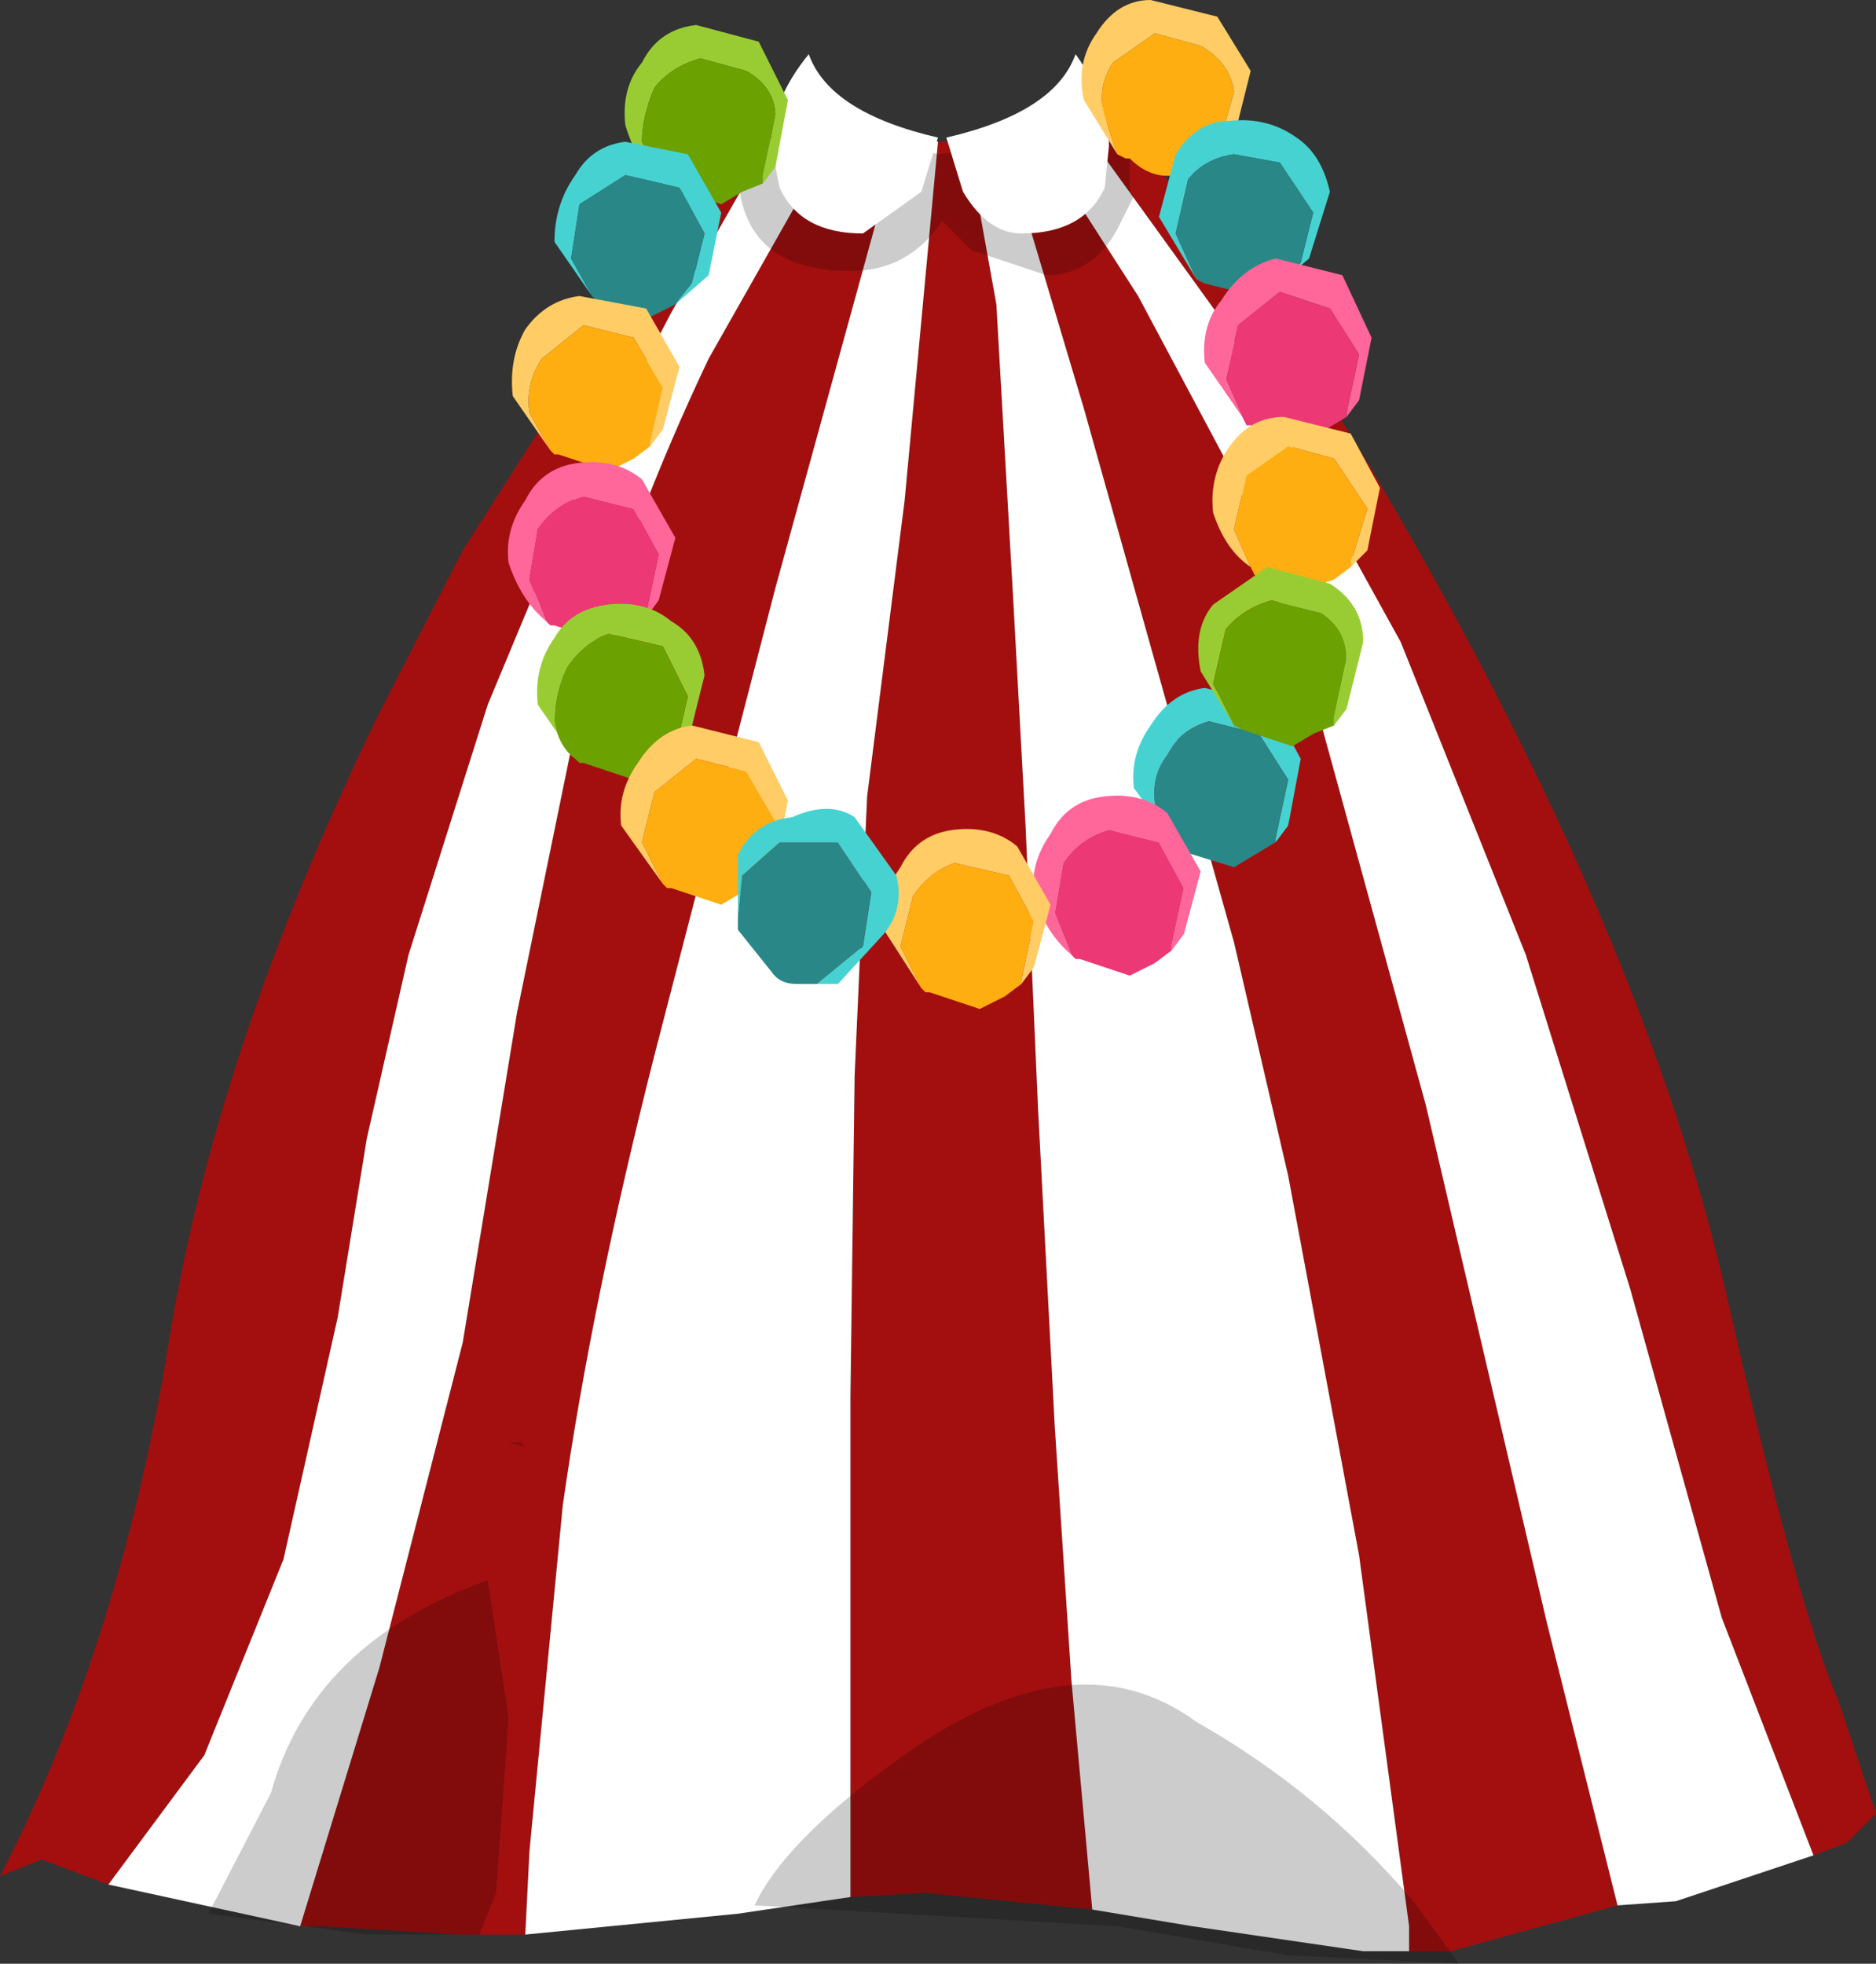 <svg xmlns="http://www.w3.org/2000/svg" xmlns:ffdec="https://www.free-decompiler.com/flash" xmlns:xlink="http://www.w3.org/1999/xlink" ffdec:objectType="frame" width="22.5" height="23.55"><rect width="100%" height="100%" fill="#333333" stroke="none"/><use ffdec:characterId="3" xlink:href="#a" width="22.5" height="23.55"/><defs><g id="a" fill-rule="evenodd"><path fill="#a30f0f" d="M9.6.95h.05l-1.6 2.8-1.2 2.3-1 2.4-.95 3-.5 2.2-.35 2.15-.65 2.9-.95 2.35L1.3 22.6l-.8-.3-.5.2q1.4-2.7 2-6.25.55-3.6 2.55-7.7l1-1.95L7.4 3.7zm1.1.6.1.05-1.5 5.45-1.45 5.6q-.75 2.95-1.1 5.4l-.4 4.15-.05 1h-.8l-1.65-.1H3.6l.95-3.1 1-3.9.65-3.95.8-3.9Q7.55 6.3 8.5 4.3l1.7-3 .05.05h.05l.15.1zm1.3 0 .3-.1 1.35 2.1 1.2 2.25 1 2.9 1.25 4.55 1.45 6.2.85 3.4-2 .55h-.5v-.3l-.6-4.45-.85-4.55-.65-2.8-1-3.55L13 4.9zm-.5.15h.1l.35 1.95.2 3.5.15 2.75.15 3.4.2 3.8.2 3.05.25 2.75-2-.2-.9.05v-6l.05-3.85.15-3.35.45-3.55.4-4.3zm11 20.05-.35.35-.4.15-1.1-2.85-1.1-3.95-1.25-4-1.5-3.75-2.1-3.8-1.95-2.7.2-.1q2 1.7 4.45 6.2t3.3 8.2q.85 3.75 1.35 4.9z"/><path fill="#fff" d="M10.8 1.6h.05l.4.1-.4 4.3-.45 3.55-.15 3.35-.05 3.85v6l-1.35.2-2.55.25.05-1 .4-4.15q.35-2.45 1.1-5.4l1.45-5.6zM9.65.95l.55.35-1.7 3q-.95 2-1.5 3.95l-.8 3.9-.65 3.95-1 3.9-.95 3.1-2.3-.5 1.15-1.55.95-2.35.65-2.9.35-2.15.5-2.2.95-3 1-2.4 1.2-2.3zm2.3 2.7L11.6 1.7l.4-.15 1 3.35.8 2.85 1 3.55.65 2.8.85 4.55.6 4.45v.3h-.55l-2.05-.3-1.2-.2-.25-2.75-.2-3.05-.2-3.8-.15-3.4-.15-2.75zm.35-2.2.15-.1.3-.15 1.95 2.7 2.1 3.8 1.5 3.75 1.25 4 1.1 3.95 1.1 2.85-1.65.55-.7.05-.85-3.4-1.45-6.2-1.25-4.55-1-2.9-1.2-2.25z"/><path fill-opacity=".2" d="m6.25 17.3.05.05-.2-.05zm7.05-14v.05zm-.1-2.1v.05l.3.35.05.1v.6l.05.05-.2.4q-.3.55-.85.55l-.9-.3-.35-.35q-.4.6-1.1.6-1.35 0-1.35-1.25l.25-.3.2-.35.2.15-.1.2.25.5.4.3q.4 0 .7-.5l.15-.25.35.1.45-.05.05.1q.25.45.8.45l.3-.55zM6.1 20.6l-.15 2.1-.2.5H4.4l-1.9-.25.75-1.45q.5-1.8 2.6-2.55zm8.25.05q1.5.85 2.6 2.15l.55.75-2-.1h-.05l-2.05-.35-4.35-.25q.35-.75 1.65-1.7 2.15-1.6 3.65-.5"/><path fill="#fff" d="M12.25 2.8q-.4 0-.7-.5l-.2-.65q1.3-.3 1.55-1 .4.55.4 1.1l-.05.5q-.25.55-1 .55m-1.9 0q-.75 0-1-.55l-.1-.5q0-.55.45-1.1.25.7 1.55 1l-.2.65z"/><path fill="#fc6" d="M13.4 1.85 13 1.2q-.1-.45.15-.8.25-.4.65-.4l.8.2.4.65-.2.8-.2.2V1.8l.2-.7q-.05-.35-.4-.55L13.85.4l-.5.35q-.2.3-.1.65z"/><path fill="#ffae12" d="m13.4 1.85-.15-.45q-.1-.35.1-.65l.5-.35.55.15q.35.2.4.55l-.2.7v.05l-.2.1-.3.15q-.3.05-.55-.2h-.05z"/><path fill="#9c3" d="M7.95 2.2q-.3-.2-.45-.7-.05-.45.2-.75.2-.4.65-.45l.75.2.35.7-.15.8-.15.2v-.1l.15-.7q0-.35-.35-.55L8.4.7q-.35.1-.55.35-.15.35-.15.65z"/><path fill="#6ba100" d="m7.95 2.2-.25-.5q0-.3.15-.65.2-.25.55-.35l.55.15q.35.2.35.55l-.15.7v.1l-.25.1-.25.15-.6-.2z"/><path fill="#47d2d2" d="m7.1 3.55-.45-.65q0-.45.25-.8.2-.35.6-.4l.75.15.4.7-.15.75-.4.35.2-.25.15-.6-.3-.55-.65-.15-.55.35-.1.65z"/><path fill="#298787" d="m7.1 3.55-.25-.45.1-.65.55-.35.65.15.3.55-.15.6-.2.25-.3.15-.6-.15-.05-.05z"/><path fill="#fc6" d="m6.6 5.4-.45-.65q-.05-.45.15-.8.25-.35.65-.4l.8.15.4.7-.2.75-.15.2V5.3l.15-.65-.35-.6L7 3.9l-.5.4q-.2.3-.15.65z"/><path fill="#ffae12" d="m6.6 5.4-.25-.45q-.05-.35.15-.65l.5-.4.6.15.35.6-.15.65v.05l-.2.15-.3.15-.6-.2h-.05z"/><path fill="#f69" d="M6.55 7.45q-.3-.25-.45-.7-.05-.4.2-.75.2-.4.65-.45t.75.2l.4.7-.2.75-.15.2v-.05l.15-.7-.3-.55-.6-.15q-.35.1-.55.4l-.1.6z"/><path fill="#ec3874" d="m6.55 7.45-.2-.5.1-.6q.2-.3.55-.4l.6.15.3.55-.15.7v.05l-.2.15-.3.15-.6-.2H6.6z"/><path fill="#47d2d2" d="m14.1 10.15-.5-.7q-.05-.4.2-.75.25-.4.65-.45l.8.2.35.65-.15.8-.15.2v-.05l.15-.7-.35-.55-.6-.15q-.35.1-.5.4-.2.25-.15.6z"/><path fill="#298787" d="m14.1 10.15-.25-.5q-.05-.35.15-.6.15-.3.5-.4l.6.15.35.55-.15.7v.05l-.25.15-.25.15-.65-.2z"/><path fill="#9c3" d="m6.9 9.1-.45-.65q-.05-.45.2-.8.2-.35.65-.4t.75.2q.35.2.4.65l-.2.8-.15.15V9l.15-.65-.3-.6-.65-.15q-.3.1-.5.4-.15.3-.15.65.05.3.25.45"/><path fill="#6ba100" d="M6.9 9.1q-.2-.15-.25-.45 0-.35.15-.65.2-.3.5-.4l.65.15.3.6L8.1 9v.05l-.2.15-.3.15-.6-.2h-.05z"/><path fill="#f69" d="M14.05 11.4v-.05l.15-.7-.3-.55-.6-.15q-.35.1-.55.4l-.1.6.2.5q-.3-.25-.45-.7-.05-.4.2-.75.2-.4.65-.45t.75.2l.4.7-.2.75z"/><path fill="#ec3874" d="m12.85 11.45-.2-.5.1-.6q.2-.3.55-.4l.6.15.3.55-.15.7v.05l-.2.15-.3.15-.6-.2h-.05z"/><path fill="#fc6" d="m11.05 11.85-.45-.7q-.05-.4.2-.75.2-.4.65-.45t.75.2l.4.7-.2.75-.15.2v-.05l.15-.7-.3-.55-.65-.15q-.3.1-.5.4l-.15.6z"/><path fill="#ffae12" d="m11.05 11.85-.25-.5.15-.6q.2-.3.5-.4l.65.15.3.55-.15.7v.05l-.2.15-.3.15-.6-.2h-.05z"/><path fill="#fc6" d="m7.95 10.6-.5-.7q-.05-.4.2-.75.25-.4.65-.45l.8.2.35.7-.15.75-.15.2v-.05l.15-.65-.35-.6-.6-.15-.5.4-.15.6z"/><path fill="#ffae12" d="m7.95 10.6-.25-.5.15-.6.5-.4.6.15.35.6-.15.65v.05l-.25.15-.25.15-.6-.2H8z"/><path fill="#47d2d2" d="M8.85 11v-.75q.2-.4.65-.45.45-.2.75 0l.5.7q.1.4-.15.7l-.55.6H9.8l.55-.45.1-.65-.4-.6h-.7l-.45.4z"/><path fill="#298787" d="m8.85 11 .05-.5.45-.4h.7l.4.6-.1.65-.55.45h-.25q-.2 0-.3-.15l-.4-.5V11"/><path fill="#47d2d2" d="m14.35 3.35-.45-.75.2-.75q.25-.4.65-.4.45-.05.8.2.3.2.4.65l-.25.8-.35.3.25-.25.15-.6-.4-.6-.55-.1q-.35.05-.55.3l-.15.65z"/><path fill="#298787" d="m14.35 3.35-.25-.55.15-.65q.2-.25.55-.3l.55.1.4.6-.15.6-.25.25-.3.15-.6-.15z"/><path fill="#f69" d="M16.15 5v-.05l.15-.7-.35-.55-.6-.2-.5.4-.15.65.2.45-.45-.65q-.05-.45.2-.75.25-.4.65-.5l.8.2.35.75-.15.75z"/><path fill="#ec3874" d="m14.9 5-.2-.45.15-.65.5-.4.6.2.35.55-.15.7V5l-.25.15-.3.1-.6-.15h-.05z"/><path fill="#fc6" d="M15 6.8q-.3-.2-.45-.65-.05-.45.2-.8T15.4 5l.8.2.35.65-.15.75-.2.2v-.05l.2-.65-.4-.6-.55-.15-.5.35-.15.65z"/><path fill="#ffae12" d="m15 6.8-.2-.45.15-.65.5-.35.55.15.4.6-.2.65v.05l-.2.15-.3.1-.6-.15h-.05z"/><path fill="#9c3" d="m14.8 8.7-.4-.65q-.1-.5.15-.8l.65-.45.75.2q.4.25.4.7l-.2.8-.15.2v-.1l.15-.7q0-.35-.3-.55l-.6-.15q-.35.1-.55.35l-.15.65z"/><path fill="#6ba100" d="m14.8 8.7-.25-.5.15-.65q.2-.25.55-.35l.6.15q.3.2.3.55l-.15.7v.1l-.25.1-.25.15-.6-.2z"/></g></defs></svg>
